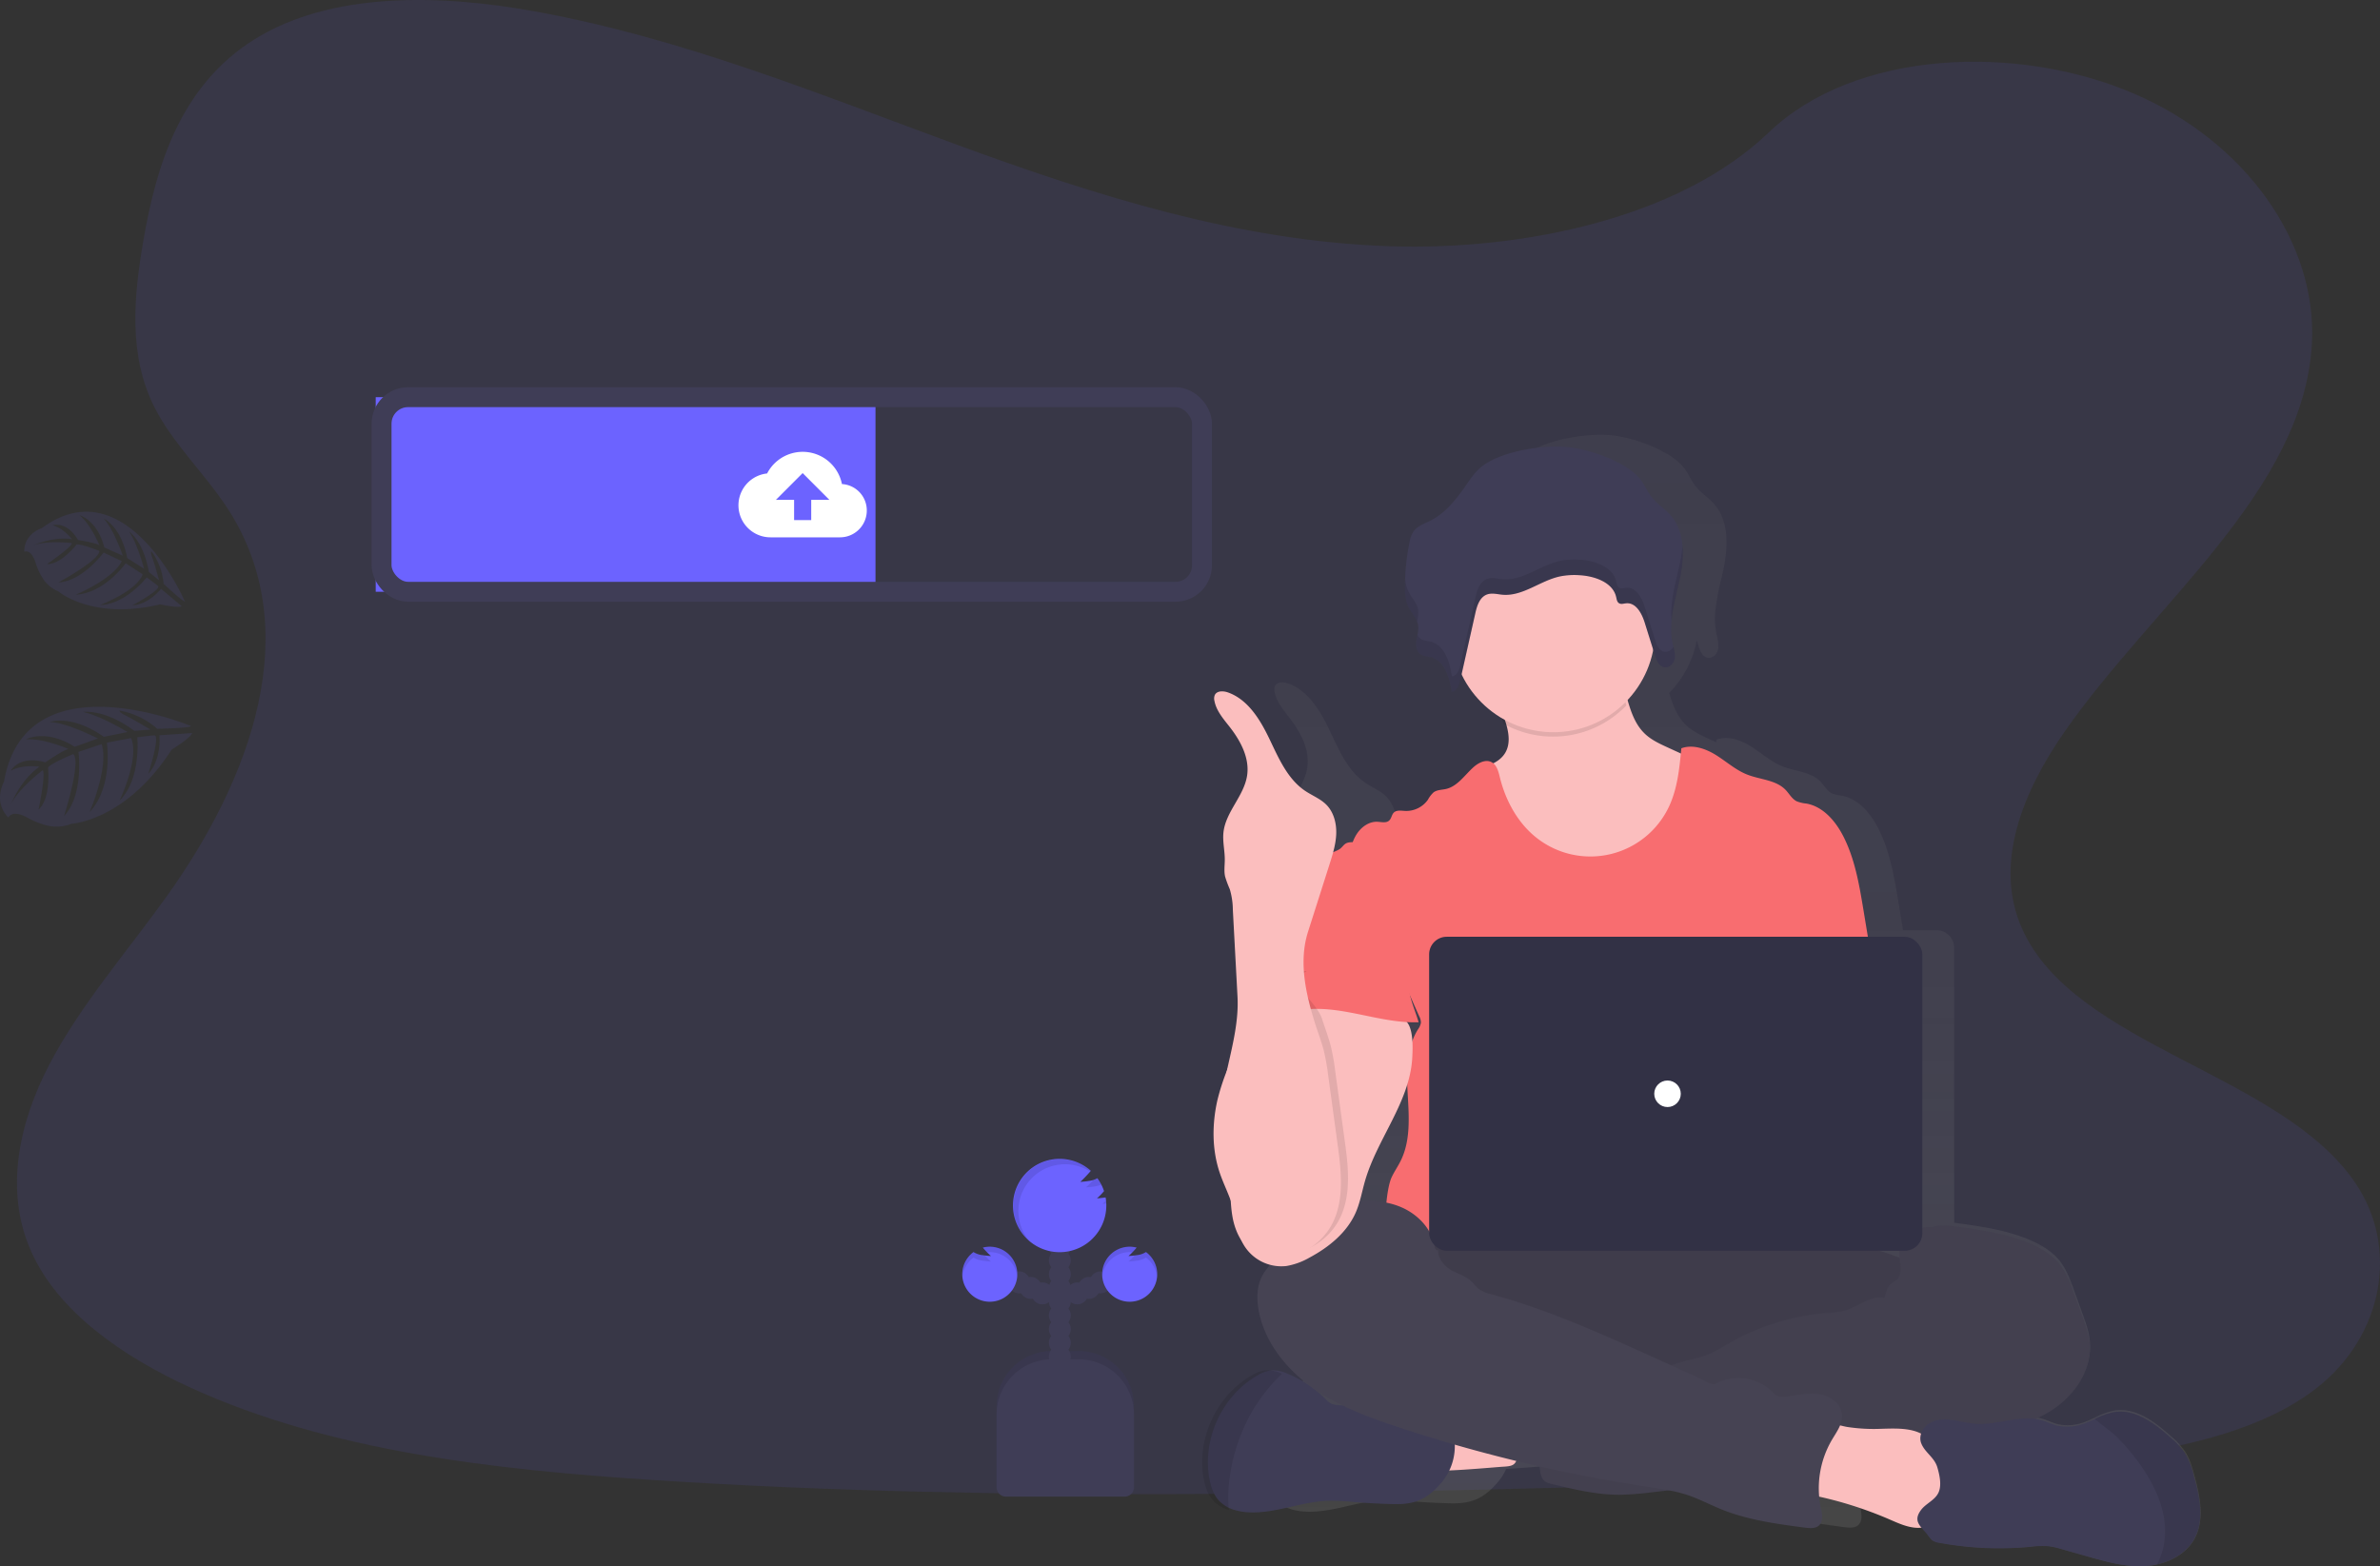<svg id="undraw_uploading_go67" xmlns="http://www.w3.org/2000/svg" xmlns:xlink="http://www.w3.org/1999/xlink" width="1076.219" height="708.26" viewBox="0 0 1076.219 708.26">
  <rect x="0" y="0" width="1076.219" height="708.26" fill="#333333" stroke="none"/>
  <defs>
    <linearGradient id="linear-gradient" x1="0.5" y1="1" x2="0.5" gradientUnits="objectBoundingBox">
      <stop offset="0" stop-color="gray" stop-opacity="0.251"/>
      <stop offset="0.54" stop-color="gray" stop-opacity="0.122"/>
      <stop offset="1" stop-color="gray" stop-opacity="0.102"/>
    </linearGradient>
  </defs>
  <path id="Path_844" data-name="Path 844" d="M719.91,207.25c-68.5-2.25-133.745-23.14-196.055-46S399.847,113.06,332.986,101c-43-7.79-92.18-8.89-126.833,12.89-33.341,21-44.116,57.15-49.916,90.72-4.35,25.27-6.922,51.85,5.028,75.5,8.288,16.42,23.011,30.22,33.193,45.95,35.415,54.72,10.383,122.2-28.006,175.63-17.994,25.06-38.887,49-52.785,75.66s-20.322,57.25-8.171,84.47c12.056,27,40.771,47.24,71.868,61.49,63.178,28.94,137.6,37.23,210.228,41.92,160.693,10.39,322.253,5.89,483.37,1.39,59.633-1.67,119.519-3.36,178.178-12.07,32.579-4.84,66.216-12.52,89.862-31,30.017-23.53,37.458-63.38,17.348-92.88-33.743-49.49-127.013-61.79-150.627-114.9-12.987-29.23.349-61.8,19.211-88.91,40.475-58.17,108.311-109.19,111.888-175.68,2.456-45.66-30.155-91.39-80.579-113-52.859-22.65-126.145-19.8-165.117,17.69C850.945,194.38,780.389,209.23,719.91,207.25Z" transform="translate(-91.393 -95.898)" fill="#6c63ff" opacity="0.1"/>
  <g id="Group_88" data-name="Group 88" transform="translate(0 319.617)" opacity="0.1">
    <path id="Path_845" data-name="Path 845" d="M177.74,424.21S103,392.77,93.17,449.46c0,0-5.11,8.84,2,16.14,0,0,1.53-3.92,8.75.13a37.168,37.168,0,0,0,8.16,3.32,18.36,18.36,0,0,0,11.62-.62h0s24.59-1.33,45.27-33.5c0,0,8.87-5.48,9.31-7.54l-14.82,1s1.14,10.85-5,17.36c0,0,5.44-16.84,2.83-17.31-.53-.1-7.83.86-7.83.86s1.89,18.87-8,28.63c0,0,9.18-19.19,5.19-28.29l-10.94,2.11s3,19.85-7.82,31.39c0,0,8.9-20.4,5.46-30.76l-10.47,3.52s2.52,19.41-6.53,29c0,0,7.9-24.61,4.18-28,0,0-9.42,3.82-11.43,6,0,0,1.49,14-4.26,19.05,0,0,3.53-17,1.78-17.7,0,0-10.94,8.24-14.28,15.35,0,0,4.16-10.86,12.91-17,0,0-7.35-1.24-13,1.83,0,0,3.78-7.21,15.65-3.79,0,0,8.79-6.09,10.55-6,0,0-11.23-5-19.34-4.38,0,0,8.7-5,22.08,3.35l10.45-3.77s-14.5-7.43-21.76-7.4c0,0,9.66-3.74,24.47,6.66l10.7-2.18s-12-7.35-20.09-9.06c0,0,9.7-1.54,23.18,8.55l7.31-.61s-8.85-5.22-11.53-6.49-2.56-2.09-2.56-2.09a34.89,34.89,0,0,1,17.16,8.26S177.68,425.14,177.74,424.21Z" transform="translate(-91.393 -415.515)" fill="#6c63ff"/>
  </g>
  <g id="Group_89" data-name="Group 89" transform="translate(10.977 231.408)" opacity="0.1">
    <path id="Path_846" data-name="Path 846" d="M175,367.85s-26.51-61.27-64.63-33.17c0,0-8.06,2.34-8,10.7,0,0,3.14-1.46,5.13,5.07a30.1,30.1,0,0,0,3,6.61,15,15,0,0,0,7.25,6.25h0s15.37,13.22,46,5.89c0,0,8.4,1.79,9.83.83l-9.36-7.87s-5.51,7.1-12.89,7.44c0,0,12.83-6.9,11.55-8.67-.26-.36-5.15-3.94-5.15-3.94s-9.62,12.28-21,12.47c0,0,16.39-6.18,19.2-13.85l-7.7-5s-9.54,13.49-22.53,14.19c0,0,16.91-7.05,20.77-15.17l-8.23-3.87s-9.56,13-20.37,13.49c0,0,18.72-10.12,18.43-14.25,0,0-7.77-3.1-10.24-2.92,0,0-7.07,9.15-13.38,8.89,0,0,11.79-8.09,11.15-9.5,0,0-11.2-1.34-17.23,1,0,0,8.66-4.08,17.35-2.74,0,0-3.66-4.93-8.75-6.3,0,0,6.36-2.13,11.46,6.65,0,0,8.68,1.4,9.7,2.44,0,0-3.81-9.39-9-13.62,0,0,8,2,11.2,14.57l8.36,3.71s-4.38-12.68-8.72-16.79c0,0,7.87,3.28,10.75,17.9l7.6,4.79s-2.94-11.2-6.77-16.83c0,0,6.64,4.62,8.89,18.29l4.7,3.8s-2.29-8.14-3.16-10.42-.33-2.7-.33-2.7a28.65,28.65,0,0,1,5.49,14.68S174.41,368.36,175,367.85Z" transform="translate(-102.37 -327.306)" fill="#6c63ff"/>
  </g>
  <path id="Path_847" data-name="Path 847" d="M1024.66,763c-1-3.62-2-7.29-4-10.44a36.279,36.279,0,0,0-6.56-7.17c-7.25-6.59-16.16-13.28-25.77-11.61a34,34,0,0,0-8.56,3.12c-1.4.65-2.81,1.3-4.25,1.85a21.2,21.2,0,0,1-12.83,1.12c-2.2-.59-4.25-1.65-6.42-2.31a20.721,20.721,0,0,0-3.16-.68,58.179,58.179,0,0,0,6.1-3.21C970,727,978.61,715,977.4,702.3c-.4-4.3-1.88-8.41-3.34-12.46q-1.92-5.31-3.85-10.63c-1.66-4.61-3.37-9.3-6.41-13.13-3.38-4.26-8.18-7.15-13.14-9.31-10.66-4.63-22.31-6.26-33.81-7.84l-.8-.11V524.58a8,8,0,0,0-8-8.05H892.92q-1-6.12-2-12.23c-1.91-11.61-3.88-23.45-9.23-33.91-3.5-6.85-9.08-13.37-16.59-14.72a16.54,16.54,0,0,1-4.32-1c-2.2-1.08-3.4-3.48-5.1-5.26-4.36-4.57-11.45-4.64-17.3-7-5.16-2.05-9.38-5.92-14.08-8.89s-10.55-5.09-15.76-3.15a10.806,10.806,0,0,1-.11,1.13l-3.34-1.5c-3.6-1.66-7.28-3.38-10.17-6.12-3.72-3.51-5.7-8.14-7.24-13.08-.16-.52-.31-1-.46-1.55a46.53,46.53,0,0,0,12.44-23.77c.27.87.55,1.75.82,2.63a13.879,13.879,0,0,0,1,2.59,6.855,6.855,0,0,0,.47.79,5.1,5.1,0,0,0,1.22,1.27,3.41,3.41,0,0,0,1.61.63,3,3,0,0,0,.84,0,4.62,4.62,0,0,0,3.36-2.87,6,6,0,0,0,.35-1.22,6.317,6.317,0,0,0,.07-.76q0-.12,0-.24v-1.56a2.913,2.913,0,0,0-.1-.59c-.04-.19,0-.11,0-.16-.05-.26-.11-.51-.16-.77a1,1,0,0,1,0-.17l-.15-.63-.09-.38v-.1h0c-.1-.39-.19-.79-.28-1.19a34.44,34.44,0,0,1-.55-10.57,114.489,114.489,0,0,1,2.86-15.36l.21-.91.24-1.06c.16-.72.31-1.44.46-2.16h0c.13-.61.25-1.23.36-1.85s.19-1.09.27-1.64V349a47.523,47.523,0,0,0,.49-11.28h0c-.47-5.23-2.09-10.18-5.65-14.13-2.51-2.79-5.81-4.85-8.14-7.78-2.19-2.75-3.42-6.13-5.68-8.82-6.25-7.46-22.28-13.21-32.12-14.21-11.27-1.14-29.48,1.74-38.56,8.4-3.36,2.46-5.66,6-8,9.37-4.3,6.26-9.19,12.5-16.08,16-2.61,1.32-5.59,2.32-7.32,4.62a12.589,12.589,0,0,0-2,5.19,102.209,102.209,0,0,0-2.06,19.8,24.407,24.407,0,0,0,1.1,8.6c.14.38.31.77.49,1.14h0c.16.33.34.66.53,1l.12.21a41.545,41.545,0,0,1,3.21,5.45,7.9,7.9,0,0,1,.48,1.66,12.292,12.292,0,0,1-.28,4.39h0a2.8,2.8,0,0,1-.13.64l-.09.46a.825.825,0,0,1-.08.43q-.12.65-.21,1.29c0,.3-.06.61-.07.92a7.51,7.51,0,0,0,.69,3.6,4.579,4.579,0,0,0,.47.76,4,4,0,0,0,1.35,1.15,15.141,15.141,0,0,0,3.7.88c3.74.84,6.08,3.7,7.6,7.21a25.461,25.461,0,0,1,.89,2.41,42.628,42.628,0,0,1,1.4,6.27c1.7-.09,2.69-1.59,3.29-3.23a15.21,15.21,0,0,0,.47-1.65c.23-1.05.46-2.1.7-3.15a46.49,46.49,0,0,0,18.26,20.12c.28.82.55,1.65.8,2.49,1.31,4.53,1.94,9.28-.33,13.24-1.62,2.81-4.35,4.55-7.39,5.75a4.891,4.891,0,0,0-1.65-1.41c-2.64-1.32-5.8.29-8,2.26-4,3.62-7.26,8.81-12.53,10-1.9.44-4,.35-5.59,1.51a12.92,12.92,0,0,0-2.59,3.41,11.93,11.93,0,0,1-10.24,5.1c-1.83-.09-4-.51-5.25.83-.93,1-1,2.59-2,3.54-1.35,1.32-3.54.67-5.42.59a10,10,0,0,0-7.25,3.14,17.06,17.06,0,0,0-4.36-10.9c-2.7-2.78-6.45-4.21-9.65-6.39-8-5.44-12-15-16.17-23.76s-9.67-18-18.77-21.19c-2.09-.74-5-.8-5.94,1.23a4.43,4.43,0,0,0-.15,2.65c.88,4.66,4.2,8.4,7.07,12.15,4.83,6.32,8.88,14.05,7.71,21.95-1.37,9.35-9.7,16.61-10.7,26-.44,4.14.61,8.3.6,12.46,0,2.6-.41,5.23.15,7.76a52.632,52.632,0,0,0,2.11,5.65,33.091,33.091,0,0,1,1.38,9.31q1.06,19.88,2.11,39.77c.53,9.89-1.63,19.65-3.81,29.38a92.19,92.19,0,0,0-6.26,18c-2.46,10.83-2.53,22.37,1,32.91,1.89,5.73,4.79,11.1,6.34,16.93a1.538,1.538,0,0,0,.09.37c.15,1.24.32,2.48.55,3.71a35.653,35.653,0,0,0,1.11,4.2,29.933,29.933,0,0,0,2.2,6.87,19.221,19.221,0,0,0,6,7c-1.44,2.82-3.77,5.09-5.32,7.85-2.7,4.78-2.81,10.65-1.83,16.07,1.89,10.46,7.54,19.81,15,27.41a8.676,8.676,0,0,0-1,0,15.68,15.68,0,0,0-6.84,2.45c-15.79,9.23-24.82,29-21.52,47.1.65,3.54,1.78,7.12,4.14,9.81a15.56,15.56,0,0,0,7.29,4.47,25.292,25.292,0,0,0,5.37,1c12.31,1,24.23-4.71,36.57-5.19a98.479,98.479,0,0,1,12.25.57q8.91.74,17.86.94c9.69.23,15.15-2.35,21.34-9.6a25.879,25.879,0,0,0,3.77-5.94c5.26-.3,11.07-.76,15.28-1.11l.06.59c.23,2,.58,4.3,2.18,5.57a7.791,7.791,0,0,0,3,1.22c10.11,2.49,20.34,5,30.74,5a129.738,129.738,0,0,0,14.6-1.13l18.3-2.11a93.211,93.211,0,0,1,15.71,3.42c5.28,1.8,10.22,4.47,15.38,6.57,12,4.87,24.92,6.61,37.71,8.31,2.18.29,4.68.49,6.3-1,2.08-2,1.38-5.35.8-8.15-.24-1.14-.42-2.3-.57-3.46a173.507,173.507,0,0,1,25.26,8.77l1.44.63c.41,2.18,2.43,3.93,4.36,6.28a15.9,15.9,0,0,0,2.21,2.73,7.25,7.25,0,0,0,3.17,1.15,148.118,148.118,0,0,0,41,1.85,42.008,42.008,0,0,1,8.45-.29,35.635,35.635,0,0,1,6.1,1.38l11.58,3.31c8.53,2.45,17.28,4.92,26.13,4.37a34.717,34.717,0,0,0,5.34-.77c7-1.62,13.53-5.54,16.89-11.84C1029.42,782.89,1027.23,772.36,1024.66,763ZM685,606.59a36.389,36.389,0,0,1-3.34,12.51c-1.24,2.51-2.84,4.82-4,7.34-1.1,2.28-1.92,6.59-2.41,11.32-.6-.1-1.21-.19-1.81-.26.89-3.12,1.56-6.32,2.45-9.45C678,620.61,681.47,613.58,685,606.59Z" transform="translate(-32.393 -95.898)" fill="url(#linear-gradient)"/>
  <path id="Path_848" data-name="Path 848" d="M700.41,760.39c-2.11-4.8-4.11-10.32-2-15.12a12.85,12.85,0,0,1,6.65-6.25,32,32,0,0,1,9-2.22,125.6,125.6,0,0,1,29.26-.4c.71,5.62-.79,11.32-2.08,16.75-1.17,5-1.84,5.74-7,6C730.9,759.33,701.2,762.16,700.41,760.39Z" transform="translate(-54.572 -95.898)" fill="#fbbebe"/>
  <ellipse id="Ellipse_433" data-name="Ellipse 433" cx="143" cy="40" rx="143" ry="40" transform="translate(599.854 552.112)" fill="#464353"/>
  <ellipse id="Ellipse_434" data-name="Ellipse 434" cx="143" cy="40" rx="143" ry="40" transform="translate(599.854 552.112)" opacity="0.1"/>
  <path id="Path_849" data-name="Path 849" d="M815.1,476.85a44.49,44.49,0,0,1-22.94,20.84A57.579,57.579,0,0,1,774,501.15c-6.79.31-13.72-.13-20.1-2.45-8.56-3.1-15.67-9.44-21-16.83s-9-15.83-12.19-24.34c-1.68-4.43-3.28-9.15-2.49-13.83,5.15-1.17,10.79-2.89,13.45-7.46,2.27-3.92,1.64-8.62.33-13.1-.37-1.27-.8-2.53-1.23-3.74-1-2.9-4.45-8.41-2.05-10.89,1.53-1.57,7.94-2.37,10.15-3.39,6.81-3.14,13.09-7.68,20.57-9.17,6.47-1.29,13.15-.08,19.61,1.26a6.45,6.45,0,0,1,2.42.87,5.82,5.82,0,0,1,1.8,2.7c1.84,4.48,2.92,9.43,4.4,14.1,1.54,4.89,3.52,9.48,7.23,12.95,2.89,2.71,6.57,4.41,10.17,6.06l8.86,4.06a11.65,11.65,0,0,1,4.19,2.71,10.611,10.611,0,0,1,2,5.44,50.819,50.819,0,0,1-5.02,30.75Z" transform="translate(-50.968 -95.898)" fill="#fbbebe"/>
  <path id="Path_850" data-name="Path 850" d="M787.63,414.88A46,46,0,0,1,732,423.14c-.37-1.27-.8-2.53-1.23-3.74-1-2.9-4.45-8.41-2.05-10.89,1.53-1.57,7.94-2.37,10.15-3.39,6.81-3.14,13.09-7.68,20.57-9.17,6.47-1.29,13.15-.08,19.61,1.26a6.449,6.449,0,0,1,2.42.87,5.82,5.82,0,0,1,1.8,2.7C785.07,405.26,786.15,410.21,787.63,414.88Z" transform="translate(-52.172 -95.898)" opacity="0.1"/>
  <circle id="Ellipse_435" data-name="Ellipse 435" cx="46" cy="46" r="46" transform="translate(656.417 239.112)" fill="#fbbebe"/>
  <path id="Path_851" data-name="Path 851" d="M894.61,530.3l-3.78-22.9c-1.91-11.49-3.88-23.2-9.22-33.55-3.51-6.78-9.08-13.24-16.59-14.58a16.051,16.051,0,0,1-4.32-1c-2.2-1.06-3.4-3.44-5.09-5.2-4.36-4.52-11.46-4.59-17.3-6.89-5.16-2-9.38-5.85-14.08-8.79s-10.55-5-15.75-3.12c-.84,8.95-1.73,18.1-5.53,26.25a39.28,39.28,0,0,1-59.26,14.76c-8.91-6.71-14.62-17.06-17.28-27.89-.65-2.64-1.39-5.67-3.82-6.88-2.63-1.32-5.79.28-8,2.22-4.05,3.59-7.27,8.73-12.53,9.94-1.9.44-4,.35-5.58,1.5a12.7,12.7,0,0,0-2.6,3.37,12,12,0,0,1-10.23,5.06c-1.83-.09-4-.51-5.25.82-.93,1-1,2.56-2,3.49-1.35,1.31-3.54.67-5.42.6-3.56-.15-6.87,2.13-8.91,5s-3,6.42-4,9.86C669,506.71,679,531.08,689.93,555.42a6.23,6.23,0,0,1,.79,3,7.31,7.31,0,0,1-1.36,3c-5.36,8.61-5.19,19.44-4.6,29.56s1.31,20.81-3.21,29.88c-1.23,2.49-2.83,4.77-4,7.26-2.74,5.64-3.73,23.68-2.13,29.74h226c-4.31-11.85-2.67-35.63-1.77-48.21.63-8.8-1-17.59-1.7-26.39C896.48,565.29,897.58,548.24,894.61,530.3Z" transform="translate(-48.189 -95.898)" fill="#f86d70"/>
  <path id="Path_852" data-name="Path 852" d="M906.18,650.86c3.33-1.27,7-.81,10.57-.33,11.49,1.57,23.15,3.18,33.8,7.77,5,2.14,9.76,5,13.14,9.21,3,3.79,4.75,8.43,6.41,13L973.94,691c1.46,4,2.94,8.08,3.35,12.33,1.2,12.59-7.41,24.46-18.24,31s-23.58,8.87-36,11.31-24.89,5.14-37.26,8a149.989,149.989,0,0,1-17.53,3.45c-13.24,1.5-27.08-.71-39.66,3.67-5,1.75-9.91,4.35-15.1,5.56A93.938,93.938,0,0,1,803.07,768l-23.81,2.72a129.889,129.889,0,0,1-14.6,1.12c-10.4,0-20.63-2.46-30.73-4.92a7.772,7.772,0,0,1-3-1.21c-1.6-1.26-1.95-3.49-2.18-5.51q-1.53-13.41-2.68-26.85c-.24-2.91-.42-6.06,1.17-8.51,2-3,5.9-3.94,9.46-4.52a246.891,246.891,0,0,1,45.68-3.17c5.81-5.81,15.39-5.84,23-9a68.4,68.4,0,0,0,8.11-4.41A106,106,0,0,1,858,689.67a41.446,41.446,0,0,0,9.11-1.3c5.89-1.83,11.26-6.81,17.31-5.59.75-2.07,1.27-4.84,3-6.26.86-.73,1.92-1.22,2.71-2,1.67-1.69,1.82-4.35,1.57-6.71s-.81-4.78-.2-7.08a9.793,9.793,0,0,1,1.11-2.47C895.62,653,900.15,650.36,906.18,650.86Z" transform="translate(-32.393 -95.898)" fill="#464353"/>
  <path id="Path_853" data-name="Path 853" d="M906.18,650.86c3.33-1.27,7-.81,10.57-.33,11.49,1.57,23.15,3.18,33.8,7.77,5,2.14,9.76,5,13.14,9.21,3,3.79,4.75,8.43,6.41,13L973.94,691c1.46,4,2.94,8.08,3.35,12.33,1.2,12.59-7.41,24.46-18.24,31s-23.58,8.87-36,11.31-24.89,5.14-37.26,8a149.989,149.989,0,0,1-17.53,3.45c-13.24,1.5-27.08-.71-39.66,3.67-5,1.75-9.91,4.35-15.1,5.56A93.938,93.938,0,0,1,803.07,768l-23.81,2.72a129.889,129.889,0,0,1-14.6,1.12c-10.4,0-20.63-2.46-30.73-4.92a7.772,7.772,0,0,1-3-1.21c-1.6-1.26-1.95-3.49-2.18-5.51q-1.53-13.41-2.68-26.85c-.24-2.91-.42-6.06,1.17-8.51,2-3,5.9-3.94,9.46-4.52a246.891,246.891,0,0,1,45.68-3.17c5.81-5.81,15.39-5.84,23-9a68.4,68.4,0,0,0,8.11-4.41A106,106,0,0,1,858,689.67a41.446,41.446,0,0,0,9.11-1.3c5.89-1.83,11.26-6.81,17.31-5.59.75-2.07,1.27-4.84,3-6.26.86-.73,1.92-1.22,2.71-2,1.67-1.69,1.82-4.35,1.57-6.71s-.81-4.78-.2-7.08a9.793,9.793,0,0,1,1.11-2.47C895.62,653,900.15,650.36,906.18,650.86Z" transform="translate(-32.393 -95.898)" opacity="0.05"/>
  <path id="Path_854" data-name="Path 854" d="M709.61,766.57c-6.19,7.17-11.64,9.73-21.33,9.5q-8.94-.21-17.86-.93a100.2,100.2,0,0,0-12.24-.57c-12.34.48-24.25,6.13-36.56,5.14a25.918,25.918,0,0,1-5.37-1A15.63,15.63,0,0,1,609,774.3c-2.36-2.67-3.49-6.21-4.14-9.71-3.29-17.94,5.73-37.48,21.52-46.61a15.78,15.78,0,0,1,6.84-2.43,16.21,16.21,0,0,1,6.92,1.52l.15.06a52.331,52.331,0,0,1,17.14,11.44,9.66,9.66,0,0,0,2.62,2.11,9,9,0,0,0,3.09.58l13.14.83a31.139,31.139,0,0,1,6.6.91,52.458,52.458,0,0,1,6.94,3c7.07,3.16,14.91,4,22.55,5.22a3.37,3.37,0,0,1,2,.8,3.129,3.129,0,0,1,.62,1.3,25.51,25.51,0,0,1-5.38,23.25Z" transform="translate(-57.983 -95.898)" fill="#3f3d56"/>
  <path id="Path_855" data-name="Path 855" d="M640.25,717.13a78.9,78.9,0,0,0-13.15,16.44,82.278,82.278,0,0,0-10.74,32.54,60.394,60.394,0,0,0-.11,12.61A15.63,15.63,0,0,1,609,774.3c-2.36-2.67-3.49-6.21-4.14-9.71-3.29-17.94,5.73-37.48,21.52-46.61a15.78,15.78,0,0,1,6.84-2.43,16.21,16.21,0,0,1,6.92,1.52Z" transform="translate(-60.557 -95.898)" opacity="0.1"/>
  <path id="Path_856" data-name="Path 856" d="M894.74,742c7.35-.2,15.6-.57,21,4.38,5.15,4.68,5.83,12.4,6.17,19.35l.39,8.07c.12,2.46.22,5-.77,7.28-1.76,4-6.59,5.93-11,5.7s-8.46-2.16-12.49-3.9a175.692,175.692,0,0,0-34-10.71q.57-8.37,1.9-16.66c.61-3.83.71-10.24,3.27-13.42,2.71-3.36,6.24-1.54,9.92-.92a79.634,79.634,0,0,0,15.61.83Z" transform="translate(-43.852 -95.898)" fill="#fbbebe"/>
  <path id="Path_857" data-name="Path 857" d="M700.52,660.92c0,1-1.57,0-1.71-1.07-1.1-8.09-7.52-14.76-15-18s-16-3.41-24.1-2.64c-12.25,1.16-25.95,5.85-30.48,17.3-1.06,2.68-1.54,5.58-2.84,8.15-1.44,2.82-3.79,5.07-5.35,7.81-2.69,4.74-2.8,10.55-1.83,15.91,2.61,14.3,12.39,26.53,24.24,35s25.7,13.53,39.51,18.09a685.192,685.192,0,0,0,112,26.75c6.16.93,12.38,1.79,18.28,3.77,5.28,1.77,10.22,4.42,15.38,6.5,12,4.82,24.91,6.54,37.7,8.23,2.18.28,4.68.48,6.29-1,2.08-1.93,1.39-5.29.8-8.06a43.35,43.35,0,0,1,5.09-30.74c2.14-3.6,4.92-7.29,4.52-11.46-.48-4.86-5.32-8.3-10.14-9.08s-9.72.37-14.56,1a7.989,7.989,0,0,1-5-.49,9.888,9.888,0,0,1-1.94-1.72,21.93,21.93,0,0,0-25.54-3.57c-1.79,1-4.5-1.23-6.36-2.07L798.47,710c-24.16-10.93-48.44-21.91-74-28.83a15.542,15.542,0,0,1-5.7-2.37c-1.27-1-2.18-2.36-3.35-3.47-2.55-2.41-6.1-3.37-9.16-5.08S699.8,664.35,700.52,660.92Z" transform="translate(-50.07 -95.898)" fill="#464353"/>
  <path id="Path_858" data-name="Path 858" d="M1024.71,791.61c-3.36,6.23-9.88,10.11-16.88,11.71a33.494,33.494,0,0,1-5.34.76c-8.85.55-17.59-1.9-26.12-4.32l-11.58-3.28a36.554,36.554,0,0,0-6.1-1.36,41.855,41.855,0,0,0-8.44.29,149.594,149.594,0,0,1-41-1.84,7.228,7.228,0,0,1-3.17-1.13,15.751,15.751,0,0,1-2.21-2.71c-3.15-3.79-6.54-6-2.81-11,2.15-2.9,6.14-4.35,7.81-7.68s.6-8.06-.39-11.5c-1.35-4.75-5.79-6.8-7.38-11.16-1.19-3.29.81-7.11,3.82-8.9s6.73-1.93,10.2-1.47,6.87,1.44,10.36,1.71c10.26.82,20.75-4.47,30.6-1.49,2.17.66,4.22,1.71,6.42,2.29a21.351,21.351,0,0,0,12.83-1.11c1.44-.54,2.85-1.19,4.25-1.83a34.224,34.224,0,0,1,8.55-3.09c9.61-1.65,18.52,5,25.77,11.49a36.436,36.436,0,0,1,6.55,7.1,35.646,35.646,0,0,1,4,10.33C1027.1,772.69,1029.29,783.11,1024.71,791.61Z" transform="translate(-32.393 -95.898)" fill="#3f3d56"/>
  <path id="Path_859" data-name="Path 859" d="M1024.71,791.61c-3.36,6.23-9.88,10.11-16.88,11.71a32.689,32.689,0,0,0,3.55-17.16c-.6-9.51-4.78-18.47-10.11-26.37a93.4,93.4,0,0,0-11.14-13.57c-3.18-3.2-7.09-5.74-10.51-8.67a34.234,34.234,0,0,1,8.55-3.09c9.61-1.65,18.52,5,25.77,11.49a36.438,36.438,0,0,1,6.55,7.1,35.645,35.645,0,0,1,4,10.33C1027.1,772.69,1029.29,783.11,1024.71,791.61Z" transform="translate(-32.393 -95.898)" opacity="0.1"/>
  <path id="Path_860" data-name="Path 860" d="M722.68,306.35c-3.36,2.43-5.66,5.92-8,9.27-4.31,6.19-9.19,12.37-16.08,15.82-2.61,1.31-5.59,2.3-7.32,4.58a12.339,12.339,0,0,0-1.95,5.13,101.647,101.647,0,0,0-2.06,19.6c0,3.28.14,6.66,1.59,9.64,1.37,2.8,3.84,5.17,4.35,8.22.39,2.38-.49,4.75-.8,7.14s.23,5.22,2.44,6.36a14.791,14.791,0,0,0,3.7.87c6.65,1.48,8.88,9.28,9.89,15.73,2.26-.13,3.28-2.72,3.75-4.83l6.93-30.81c.75-3.34,2-7.21,5.33-8.38,2.23-.77,4.67-.05,7,.15,9.15.75,16.89-6.32,25.84-8.27A33,33,0,0,1,766,356c7.06.35,15.27,3.25,16.77,9.84.25,1.07.4,2.35,1.4,2.88s2,.08,3.1,0c4.48-.45,7.12,4.59,8.41,8.71l4.7,15c.7,2.27,1.88,4.94,4.34,5.23,2.27.28,4.2-1.87,4.54-4s-.4-4.34-.89-6.48c-2.21-9.85,1.17-19.93,3.23-29.8s2.43-21.21-4.48-28.81c-2.51-2.75-5.81-4.8-8.15-7.7-2.18-2.72-3.41-6.06-5.67-8.73-6.25-7.37-22.28-13.06-32.11-14C750,296.91,731.76,299.76,722.68,306.35Z" transform="translate(-51.961 -95.898)" fill="#3f3d56"/>
  <g id="Group_90" data-name="Group 90" transform="translate(635.32 246.612)" opacity="0.1">
    <path id="Path_861" data-name="Path 861" d="M804.76,390.65c-2.46-.3-3.64-3-4.34-5.23q-2.35-7.51-4.7-15c-1.29-4.13-3.93-9.17-8.41-8.71-1,.11-2.18.52-3.1,0s-1.15-1.81-1.4-2.88c-1.5-6.6-9.71-9.49-16.77-9.84a33.43,33.43,0,0,0-8.71.57c-9,2-16.69,9-25.84,8.27-2.36-.19-4.8-.91-7-.14-3.37,1.16-4.58,5-5.33,8.38l-6.93,30.8c-.47,2.12-1.49,4.71-3.75,4.83-1-6.44-3.24-14.24-9.89-15.72a15.722,15.722,0,0,1-3.7-.87,4.34,4.34,0,0,1-1.93-2.15c-.18.93-.39,1.86-.51,2.79-.3,2.38.23,5.22,2.44,6.36a14.789,14.789,0,0,0,3.7.87c6.65,1.48,8.88,9.28,9.89,15.73,2.26-.13,3.28-2.72,3.75-4.83l6.93-30.81c.75-3.34,2-7.21,5.33-8.38,2.23-.77,4.67-.05,7,.15,9.15.75,16.89-6.32,25.84-8.27A33,33,0,0,1,766,356c7.06.35,15.27,3.25,16.77,9.84.25,1.07.4,2.35,1.4,2.88s2,.08,3.1,0c4.48-.45,7.12,4.59,8.41,8.71q2.34,7.51,4.7,15c.7,2.27,1.88,4.94,4.34,5.23,2.27.28,4.2-1.87,4.54-4a13.58,13.58,0,0,0-.6-5.31,4.13,4.13,0,0,1-3.9,2.3Z" transform="translate(-687.28 -342.51)"/>
    <path id="Path_862" data-name="Path 862" d="M693.22,371.61c-.51-3.05-3-5.42-4.35-8.22a16.451,16.451,0,0,1-1.48-6c0,1.12-.1,2.24-.11,3.37,0,3.28.14,6.66,1.59,9.64,1.11,2.27,2.94,4.27,3.86,6.58a15.061,15.061,0,0,0,.49-5.37Z" transform="translate(-687.28 -342.51)"/>
    <path id="Path_863" data-name="Path 863" d="M811.64,350.33c-1.82,8.72-4.66,17.6-3.78,26.34.57-6.45,2.45-12.94,3.78-19.34a51,51,0,0,0,1.16-14.82,61.151,61.151,0,0,1-1.16,7.82Z" transform="translate(-687.28 -342.51)"/>
  </g>
  <path id="Path_864" data-name="Path 864" d="M697.16,574.5c-1.21,19.86-15.78,36.27-21.33,55.37-1.38,4.78-2.21,9.74-4.19,14.29-4,9.15-12.23,15.79-21,20.47a31.539,31.539,0,0,1-10.34,3.76,19.82,19.82,0,0,1-19.91-10.59c-2.29-4.65-2.61-10-4-15-1.55-5.77-4.45-11.09-6.34-16.76-3.48-10.43-3.41-21.85-1-32.57a100,100,0,0,1,10.73-26.56c.7-1.23,1.41-2.45,2.14-3.66a83.182,83.182,0,0,1,6.93-10c6-7.23,13.71-12.79,21.34-18.27a5,5,0,0,1,2-1h.12a4.83,4.83,0,0,1,2.47.58A195.562,195.562,0,0,1,685.13,551c3.44,2.29,8.87,4.85,10.67,8.75S697.42,570.26,697.16,574.5Z" transform="translate(-58.564 -95.898)" fill="#fbbebe"/>
  <path id="Path_865" data-name="Path 865" d="M657.46,483.11a10.35,10.35,0,0,0-2.22,3.55,167.858,167.858,0,0,0-14.1,57.62,5.76,5.76,0,0,1-.65,2.79,12.217,12.217,0,0,1-1.47,1.59,5.52,5.52,0,0,0,.94,8c1.65-3.11,5.6-4.12,9.11-4.39,16.81-1.33,33.23,6.49,50.09,5.9-1.19-4.11-2.9-8.06-3.87-12.22-4.29-18.47,6.41-38.58-.15-56.37-1.31-3.56-3.5-7.06-6.95-8.62a18.512,18.512,0,0,0-4.45-1.18c-4.26-.77-12.74-4.06-16.86-2.74-1.52.49-2.12,1.92-3.38,2.78C661.63,481.05,659.09,481.48,657.46,483.11Z" transform="translate(-57.668 -95.898)" fill="#f86d70"/>
  <path id="Path_866" data-name="Path 866" d="M664.35,648.46a29.49,29.49,0,0,1-25,14.51,19.7,19.7,0,0,1-8-1.47c-6.39-2.82-10-9.8-11.34-16.66s-.92-13.94-1.87-20.87c-.76-5.52-2.38-10.88-3.22-16.39-2.06-13.63,2-27.09,4.89-40.66.7-1.23,1.41-2.45,2.14-3.66a83.182,83.182,0,0,1,6.93-10c6-7.23,13.71-12.79,21.34-18.27h-8a1.37,1.37,0,0,1,2.17.95c.79,7,10.66,14,12.81,20.8,1.33,4.18,2.93,8.28,4,12.54a100.452,100.452,0,0,1,1.92,11q2.13,15.53,4.24,31C669.13,623.87,670.65,637.48,664.35,648.46Z" transform="translate(-59.341 -95.898)" opacity="0.1"/>
  <path id="Path_867" data-name="Path 867" d="M651.11,517.16l9.65-30.27c1.44-4.53,2.9-9.13,3.07-13.89s-1.08-9.75-4.41-13.15c-2.7-2.75-6.44-4.17-9.64-6.32-8-5.39-12-14.83-16.17-23.52s-9.66-17.78-18.76-21c-2.1-.74-5-.8-5.94,1.21a4.25,4.25,0,0,0-.15,2.62c.88,4.62,4.19,8.31,7.07,12,4.83,6.25,8.87,13.9,7.71,21.72-1.38,9.26-9.7,16.44-10.7,25.75-.44,4.1.61,8.21.6,12.34,0,2.56-.42,5.17.15,7.67A51.655,51.655,0,0,0,615.7,498a33.18,33.18,0,0,1,1.38,9.21l2.11,39.36c1.14,21.29-10.41,42-7.23,63,.84,5.51,2.46,10.87,3.22,16.39,1,6.93.53,14,1.87,20.87s5,13.84,11.34,16.66a19.7,19.7,0,0,0,8,1.47,29.49,29.49,0,0,0,25-14.51c6.3-11,4.78-24.59,3.06-37.13l-4.24-31a100.481,100.481,0,0,0-1.92-11c-1.06-4.26-2.66-8.36-4-12.54C650,545.11,646.79,530.74,651.11,517.16Z" transform="translate(-59.601 -95.898)" fill="#fbbebe"/>
  <rect id="Rectangle_234" data-name="Rectangle 234" width="223" height="142" rx="7.97" transform="translate(646.256 423.612)" fill="#3f3d56"/>
  <rect id="Rectangle_235" data-name="Rectangle 235" width="223" height="142" rx="7.97" transform="translate(646.256 423.612)" opacity="0.2"/>
  <circle id="Ellipse_436" data-name="Ellipse 436" cx="6" cy="6" r="6" transform="translate(748.038 488.612)" fill="#fff"/>
  <path id="Path_868" data-name="Path 868" d="M449.44,611h12.11a25,25,0,0,1,25,25v37.11H424.44V636a25,25,0,0,1,25-25Z" transform="translate(26.216 -0.048)" fill="#3f3d56"/>
  <path id="Path_869" data-name="Path 869" d="M449.44,611h12.11a25,25,0,0,1,25,25v37.11H424.44V636a25,25,0,0,1,25-25Z" transform="translate(26.216 -0.048)" opacity="0.1"/>
  <circle id="Ellipse_437" data-name="Ellipse 437" cx="4.97" cy="4.97" r="4.97" transform="translate(474.291 614.682)" fill="#3f3d56"/>
  <circle id="Ellipse_438" data-name="Ellipse 438" cx="4.97" cy="4.97" r="4.97" transform="translate(474.291 608.472)" fill="#3f3d56"/>
  <circle id="Ellipse_439" data-name="Ellipse 439" cx="4.97" cy="4.97" r="4.97" transform="translate(474.291 602.262)" fill="#3f3d56"/>
  <circle id="Ellipse_440" data-name="Ellipse 440" cx="4.97" cy="4.97" r="4.97" transform="translate(474.291 596.052)" fill="#3f3d56"/>
  <circle id="Ellipse_441" data-name="Ellipse 441" cx="4.97" cy="4.97" r="4.97" transform="translate(474.291 589.842)" fill="#3f3d56"/>
  <circle id="Ellipse_442" data-name="Ellipse 442" cx="4.97" cy="4.97" r="4.97" transform="translate(474.291 583.632)" fill="#3f3d56"/>
  <circle id="Ellipse_443" data-name="Ellipse 443" cx="4.97" cy="4.97" r="4.97" transform="translate(474.291 577.422)" fill="#3f3d56"/>
  <circle id="Ellipse_444" data-name="Ellipse 444" cx="4.97" cy="4.97" r="4.97" transform="translate(482.177 579.902)" fill="#3f3d56"/>
  <circle id="Ellipse_445" data-name="Ellipse 445" cx="4.97" cy="4.97" r="4.97" transform="translate(487.438 577.422)" fill="#3f3d56"/>
  <circle id="Ellipse_446" data-name="Ellipse 446" cx="4.97" cy="4.97" r="4.97" transform="translate(492.699 574.932)" fill="#3f3d56"/>
  <circle id="Ellipse_447" data-name="Ellipse 447" cx="4.97" cy="4.97" r="4.97" transform="translate(474.291 571.202)" fill="#3f3d56"/>
  <circle id="Ellipse_448" data-name="Ellipse 448" cx="4.97" cy="4.97" r="4.97" transform="translate(474.291 564.992)" fill="#3f3d56"/>
  <circle id="Ellipse_449" data-name="Ellipse 449" cx="4.97" cy="4.97" r="4.97" transform="translate(474.291 558.782)" fill="#3f3d56"/>
  <circle id="Ellipse_450" data-name="Ellipse 450" cx="4.97" cy="4.97" r="4.97" transform="translate(474.291 552.572)" fill="#3f3d56"/>
  <path id="Path_870" data-name="Path 870" d="M565,637.41c-1.23.18-2.47.31-3.71.39a28.568,28.568,0,0,0,3.2-3.28,21.221,21.221,0,0,0-3-5.83,10.219,10.219,0,0,1-4,1.26c-1.23.18-2.47.32-3.71.4a68.4,68.4,0,0,0,4.75-5A21.1,21.1,0,1,0,565.52,641a20.68,20.68,0,0,0-.32-3.63Z" transform="translate(-65.256 -95.898)" fill="#6c63ff"/>
  <path id="Path_871" data-name="Path 871" d="M581.61,662.1a9.829,9.829,0,0,1-4.18,1.4c-1.23.18-2.47.31-3.71.39a36.4,36.4,0,0,0,3.68-3.82,12.44,12.44,0,1,0,4.21,2Z" transform="translate(-63.423 -95.898)" fill="#6c63ff"/>
  <circle id="Ellipse_451" data-name="Ellipse 451" cx="4.97" cy="4.97" r="4.97" transform="translate(466.394 579.902)" fill="#3f3d56"/>
  <circle id="Ellipse_452" data-name="Ellipse 452" cx="4.97" cy="4.97" r="4.97" transform="translate(461.133 577.422)" fill="#3f3d56"/>
  <circle id="Ellipse_453" data-name="Ellipse 453" cx="4.97" cy="4.97" r="4.97" transform="translate(455.872 574.932)" fill="#3f3d56"/>
  <path id="Path_872" data-name="Path 872" d="M507.2,662.1a9.78,9.78,0,0,0,4.18,1.4c1.23.18,2.47.31,3.71.39a35.423,35.423,0,0,1-3.68-3.82,12.44,12.44,0,1,1-4.21,2Z" transform="translate(-66.974 -95.898)" fill="#6c63ff"/>
  <path id="Path_873" data-name="Path 873" d="M449.44,614.73h12.11a25,25,0,0,1,25,25V672.6a4.24,4.24,0,0,1-4.24,4.24H428.68a4.24,4.24,0,0,1-4.24-4.24V639.73A25,25,0,0,1,449.44,614.73Z" transform="translate(26.216 -0.048)" fill="#3f3d56"/>
  <g id="Group_91" data-name="Group 91" transform="translate(458.331 524.267)" opacity="0.1">
    <path id="Path_874" data-name="Path 874" d="M565.38,638.77a18.837,18.837,0,0,1-1.6,1.52,16.239,16.239,0,0,0,1.7-.15C565.46,639.68,565.43,639.22,565.38,638.77Z" transform="translate(-523.58 -620.165)"/>
    <path id="Path_875" data-name="Path 875" d="M556.32,632.83c1.25-.08,2.48-.21,3.72-.39a12,12,0,0,0,3.23-.88,21.927,21.927,0,0,0-1.74-2.87,7.519,7.519,0,0,1-2,.85A28.788,28.788,0,0,1,556.32,632.83Z" transform="translate(-523.58 -620.165)"/>
    <path id="Path_876" data-name="Path 876" d="M525.77,643.5a21.08,21.08,0,0,1,32.5-17.76l.32-.34a21.1,21.1,0,1,0-27.82,31.73,21,21,0,0,1-5-13.63Z" transform="translate(-523.58 -620.165)"/>
  </g>
  <g id="Group_92" data-name="Group 92" transform="translate(498.375 563.752)" opacity="0.1">
    <path id="Path_877" data-name="Path 877" d="M573.72,666.37c1.24-.08,2.48-.21,3.71-.39a9.7,9.7,0,0,0,4.18-1.4,12.43,12.43,0,0,1,5,8.8,11.387,11.387,0,0,0,.07-1.31,12.38,12.38,0,0,0-5-10,9.83,9.83,0,0,1-4.18,1.4l-1,.12a25.359,25.359,0,0,1-2.78,2.78Z" transform="translate(-561.8 -659.65)"/>
    <path id="Path_878" data-name="Path 878" d="M574.22,662.13a10.19,10.19,0,0,1,1.24.09c.65-.69,1.29-1.43,1.94-2.15a12.4,12.4,0,0,0-15.6,12,8.506,8.506,0,0,0,.06,1.24A12.42,12.42,0,0,1,574.22,662.13Z" transform="translate(-561.8 -659.65)"/>
  </g>
  <g id="Group_93" data-name="Group 93" transform="translate(435.158 563.752)" opacity="0.1">
    <path id="Path_879" data-name="Path 879" d="M515.09,666.37c-1.24-.08-2.48-.21-3.71-.39a9.649,9.649,0,0,1-4.18-1.4,12.43,12.43,0,0,0-5,8.8,11.373,11.373,0,0,1-.07-1.31,12.38,12.38,0,0,1,5-10,9.782,9.782,0,0,0,4.18,1.4l1,.12A23.667,23.667,0,0,0,515.09,666.37Z" transform="translate(-502.13 -659.65)"/>
    <path id="Path_880" data-name="Path 880" d="M514.59,662.13a10.369,10.369,0,0,0-1.25.09c-.64-.69-1.28-1.43-1.93-2.15a12.4,12.4,0,0,1,15.6,12,8.515,8.515,0,0,1-.06,1.24A12.42,12.42,0,0,0,514.59,662.13Z" transform="translate(-502.13 -659.65)"/>
  </g>
  <rect id="Rectangle_236" data-name="Rectangle 236" width="226" height="88" transform="translate(169.897 179.602)" fill="#6c63ff"/>
  <rect id="Rectangle_237" data-name="Rectangle 237" width="371" height="88" rx="12" transform="translate(172.542 179.602)" fill="none" stroke="#3f3d56" stroke-miterlimit="10" stroke-width="9"/>
  <path id="Path_881" data-name="Path 881" d="M452.76,314.79A18.1,18.1,0,0,0,418.93,310a14.48,14.48,0,0,0,1.57,28.88h31.42A12.11,12.11,0,0,0,464,326.75a11.93,11.93,0,0,0-11.24-11.96Zm-13.89,7.13v9.18h-7.74v-9.18h-8.21L435,309.83l12.08,12.09Z" transform="translate(-72.043 -95.898)" fill="#fff"/>
</svg>
